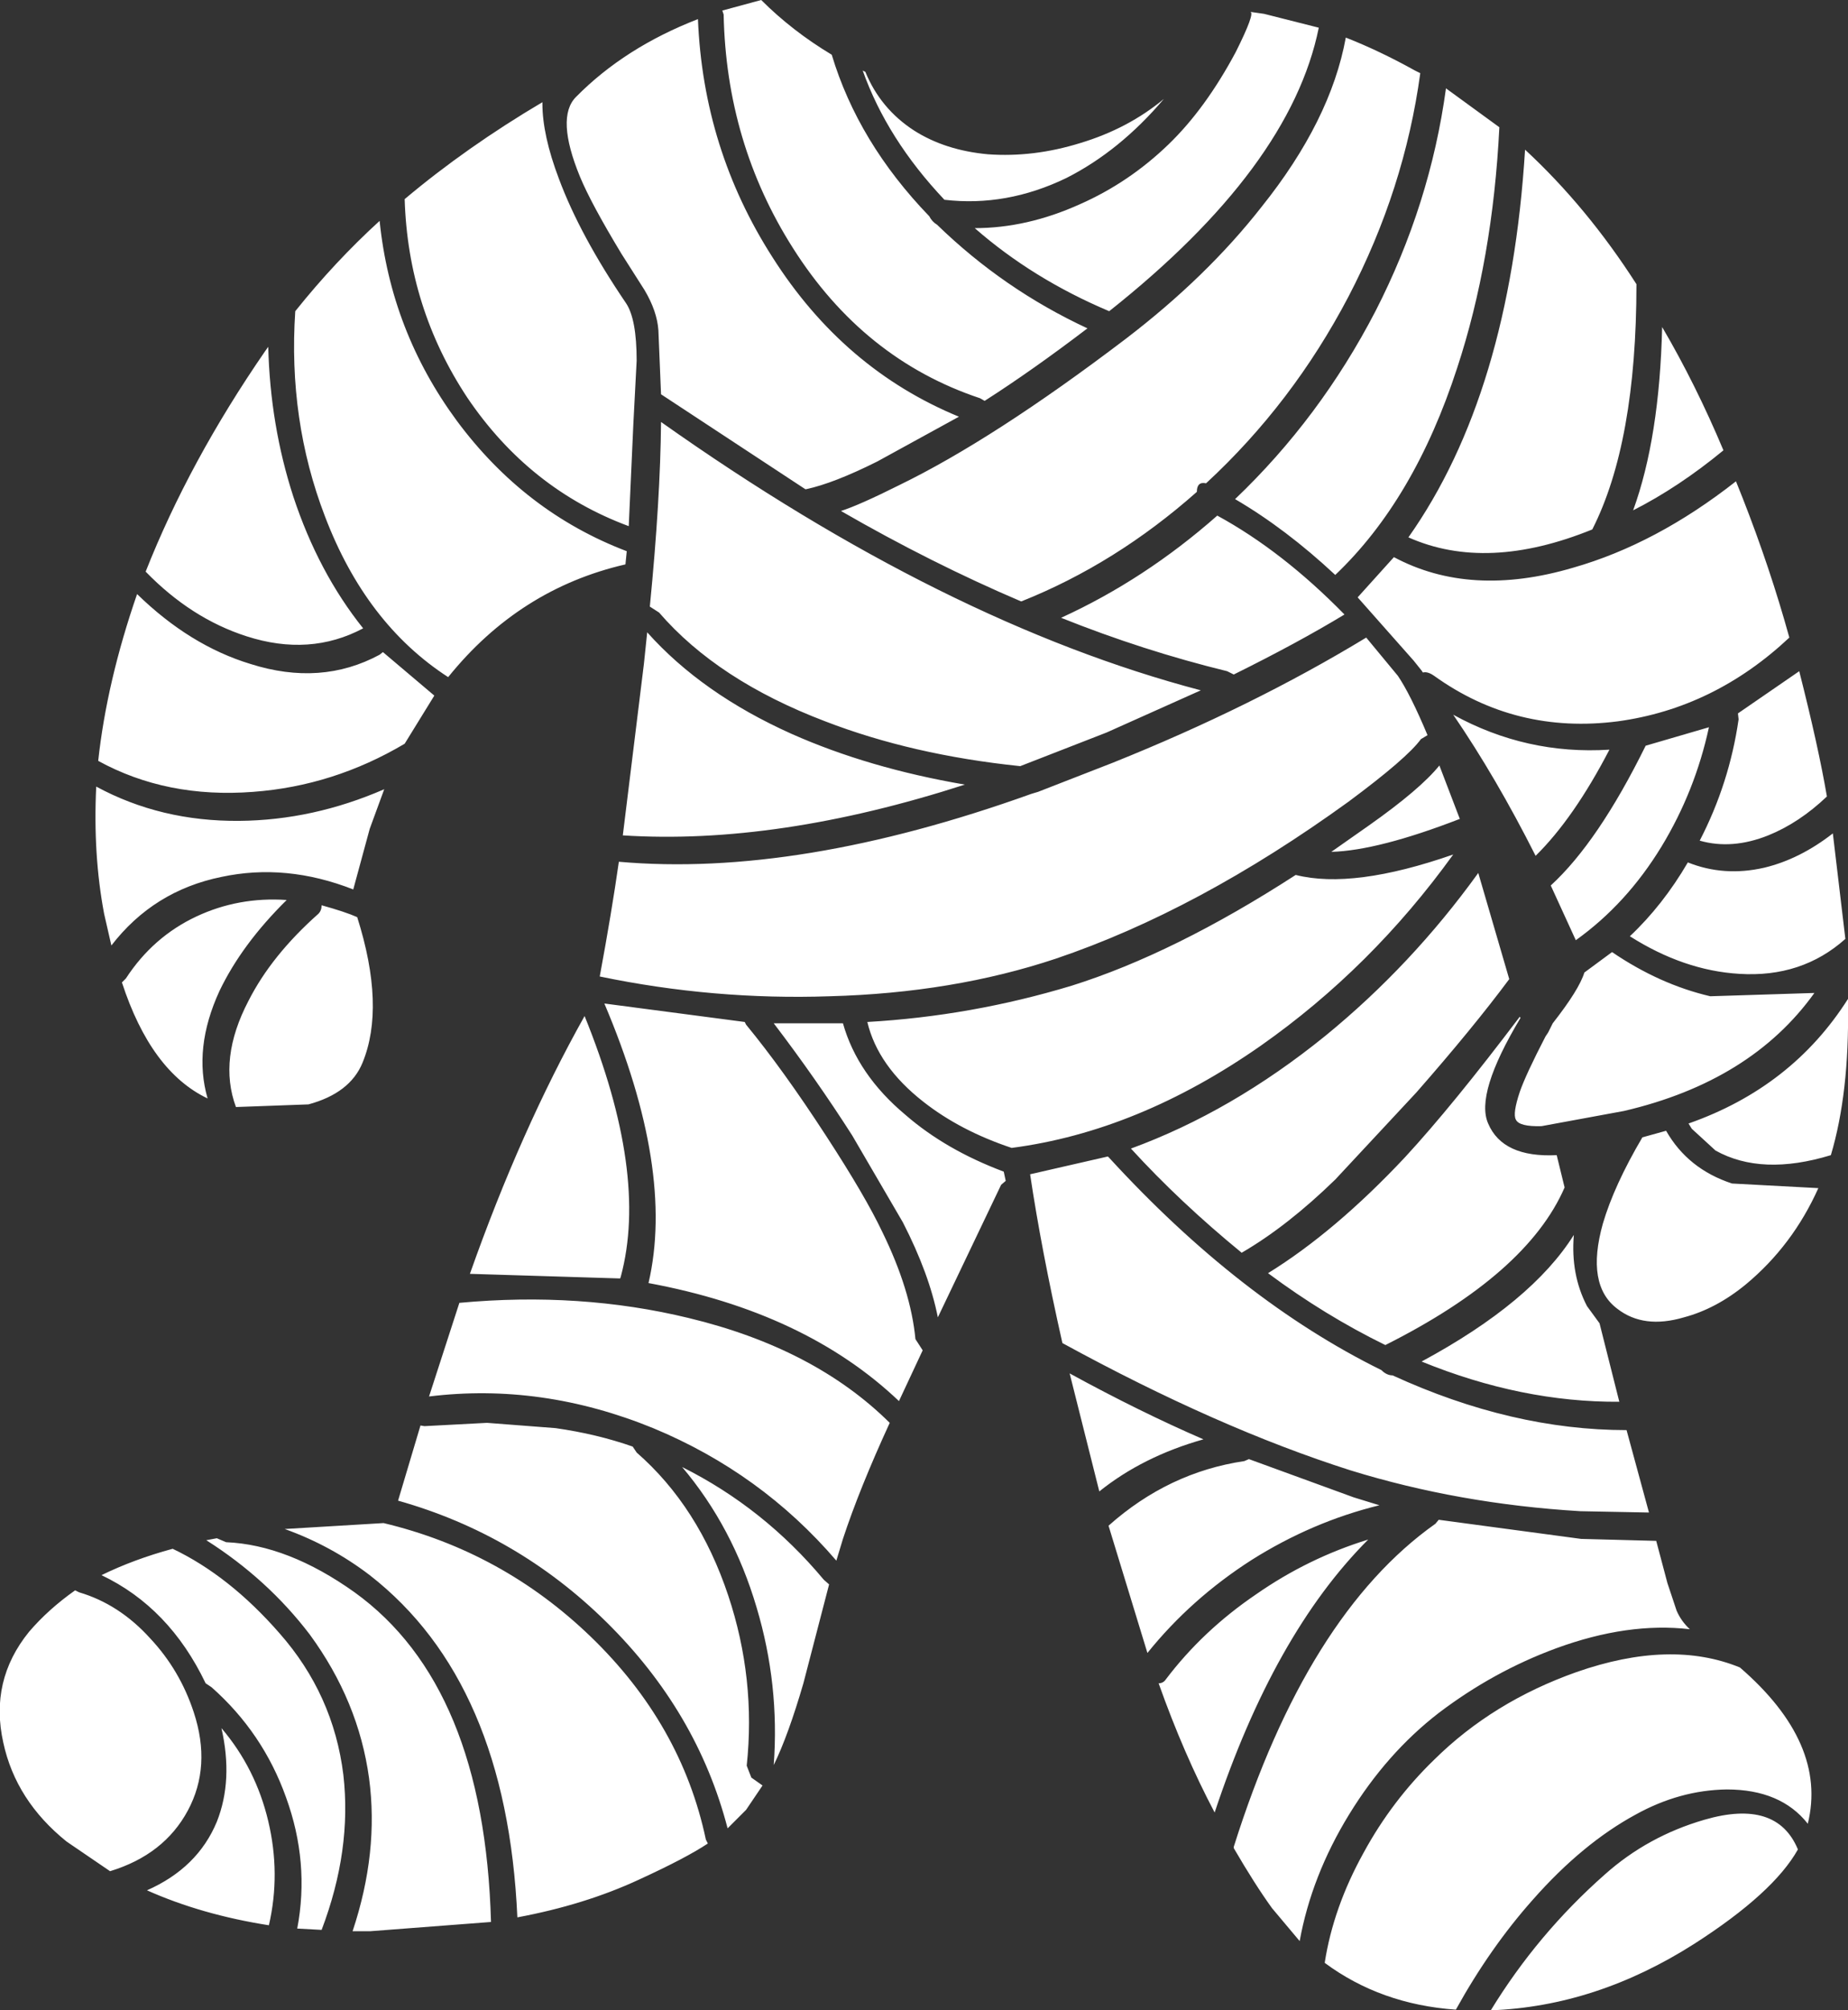 <?xml version="1.0" encoding="UTF-8" standalone="no"?>
<svg xmlns:ffdec="https://www.free-decompiler.com/flash" xmlns:xlink="http://www.w3.org/1999/xlink" ffdec:objectType="shape" height="152.45px" width="140.2px" xmlns="http://www.w3.org/2000/svg">
  <rect width="100%" height="100%" fill="#333333" stroke="none"/>
  <g transform="matrix(1.0, 0.0, 0.0, 1.0, 65.95, 46.7)">
    <path d="M36.15 -43.85 Q38.7 -42.85 41.4 -41.35 L41.8 -41.15 Q40.6 -32.35 36.35 -24.2 32.1 -16.1 25.55 -10.05 24.85 -10.2 24.85 -9.4 18.7 -3.95 11.55 -1.1 L11.5 -1.1 Q4.7 -4.0 -2.15 -7.95 -0.75 -8.4 2.25 -9.9 9.45 -13.4 19.45 -21.0 25.6 -25.7 29.75 -31.0 35.0 -37.55 36.15 -43.85 M27.8 -42.75 Q29.3 -45.75 28.9 -45.8 L29.95 -45.65 34.1 -44.6 Q31.95 -34.0 18.2 -23.1 12.4 -25.55 8.0 -29.4 11.95 -29.4 15.95 -31.2 19.7 -32.85 22.7 -35.75 25.5 -38.45 27.8 -42.75 M5.15 -29.65 Q10.2 -24.75 16.55 -21.8 12.35 -18.6 8.75 -16.3 L8.4 -16.5 Q-0.45 -19.45 -5.8 -27.9 -10.85 -35.85 -11.05 -45.6 L-11.15 -45.9 -8.2 -46.7 Q-5.85 -44.35 -2.85 -42.55 -0.85 -35.9 4.55 -30.3 4.75 -29.9 5.15 -29.65 M9.0 -35.0 Q12.45 -34.75 16.0 -35.85 19.65 -36.95 22.35 -39.2 19.0 -35.25 14.95 -33.2 10.4 -31.0 5.7 -31.55 1.35 -36.15 -0.5 -41.35 L-0.3 -41.25 Q0.85 -38.45 3.4 -36.8 5.75 -35.3 9.0 -35.0 M0.6 -11.7 Q-2.7 -10.05 -4.8 -9.6 L-4.85 -9.6 -15.8 -16.8 -16.0 -21.65 Q-16.1 -23.1 -17.05 -24.7 L-18.8 -27.45 Q-21.1 -31.25 -21.95 -33.3 -23.8 -37.8 -22.25 -39.35 -18.55 -43.1 -13.0 -45.25 -12.6 -35.4 -7.35 -27.2 -1.95 -18.7 6.8 -15.1 L0.6 -11.7 M39.8 -4.45 Q45.6 -1.35 53.4 -3.65 59.7 -5.45 65.75 -10.2 L66.25 -8.95 Q68.35 -3.6 69.8 1.65 64.1 7.0 56.8 8.0 49.05 9.0 42.85 4.55 42.35 4.2 42.0 4.3 L41.9 4.15 41.3 3.4 37.05 -1.4 39.8 -4.45 M36.05 -0.1 Q32.5 2.05 27.65 4.45 L27.15 4.2 Q20.8 2.65 14.55 0.15 20.9 -2.75 26.4 -7.6 31.35 -4.9 36.05 -0.1 M27.75 -8.85 Q34.2 -15.0 38.4 -23.1 42.55 -31.2 43.75 -40.0 L47.8 -37.05 Q47.3 -27.0 44.6 -18.8 41.35 -8.8 35.35 -3.1 31.6 -6.6 27.75 -8.85 M58.2 -25.15 Q58.2 -13.15 54.85 -6.55 46.85 -3.3 40.9 -5.95 48.6 -16.85 49.75 -35.35 54.45 -31.0 58.2 -25.15 M60.15 -21.9 Q62.7 -17.55 64.8 -12.55 61.4 -9.75 57.95 -8.0 59.95 -13.5 60.15 -21.9 M70.55 4.2 Q72.0 9.9 72.65 13.7 70.55 15.7 68.2 16.65 65.45 17.75 63.0 17.05 65.25 12.7 65.95 7.85 L65.9 7.4 70.55 4.2 M67.9 19.1 Q70.6 18.45 73.1 16.5 L74.05 24.5 Q70.75 27.45 66.0 27.15 61.8 26.9 57.7 24.3 60.2 21.95 62.1 18.7 64.85 19.8 67.9 19.1 M41.85 9.35 Q40.8 10.8 36.35 14.1 24.95 22.35 14.15 26.0 6.35 28.6 -3.0 28.85 -11.8 29.15 -20.45 27.35 -19.55 22.5 -19.0 18.65 -5.4 19.85 12.3 13.5 L12.8 13.35 18.45 11.15 Q29.05 6.9 37.7 1.65 L40.1 4.55 Q41.05 5.95 42.35 9.05 L41.85 9.35 M53.6 24.6 L51.7 20.45 Q55.3 17.15 58.9 9.85 L63.7 8.45 Q62.65 13.3 60.1 17.5 57.45 21.85 53.6 24.6 M44.8 15.4 Q38.6 17.8 35.05 17.9 L37.9 15.9 Q41.8 13.15 43.25 11.35 L44.8 15.4 M56.15 10.15 Q53.45 15.35 50.55 18.2 47.55 12.25 44.3 7.5 49.85 10.55 56.15 10.15 M51.85 30.9 Q53.85 28.35 54.25 27.05 L56.35 25.5 Q59.95 27.95 63.8 28.85 L71.7 28.6 Q66.9 35.3 57.25 37.55 L51.0 38.7 Q49.3 38.75 49.05 38.2 48.8 37.75 49.35 36.1 49.8 34.8 51.3 31.9 L51.5 31.6 51.85 30.9 M41.5 36.15 L35.35 42.75 Q31.7 46.3 28.25 48.3 23.55 44.45 19.85 40.4 27.5 37.6 34.6 31.85 41.15 26.5 46.2 19.5 L48.55 27.55 Q45.8 31.25 41.5 36.15 M49.4 30.5 Q45.95 36.25 46.95 38.5 48.05 41.1 52.15 40.9 L52.75 43.35 Q49.9 49.9 39.15 55.3 34.55 53.05 30.25 49.85 35.35 46.7 40.65 41.05 44.25 37.15 49.35 30.4 L49.4 30.5 M58.65 39.55 L60.45 39.05 Q62.1 41.95 65.45 43.05 L72.0 43.4 Q70.05 47.75 66.5 50.7 64.25 52.55 61.8 53.2 58.75 54.1 56.75 52.55 54.35 50.75 55.65 46.1 56.5 43.2 58.65 39.55 M64.2 40.55 L62.4 38.9 62.15 38.5 Q70.0 35.75 74.25 29.05 L74.25 29.55 Q74.35 36.2 72.95 40.9 67.7 42.5 64.2 40.55 M11.45 11.4 Q3.25 10.55 -3.35 8.0 -11.5 4.9 -15.95 -0.25 L-16.65 -0.7 Q-15.85 -8.85 -15.8 -14.7 5.75 0.55 25.15 5.65 L18.0 8.85 11.45 11.4 M18.2 41.1 Q28.1 51.9 38.85 57.2 39.25 57.6 39.7 57.6 48.75 61.75 57.45 61.75 L59.15 68.0 53.95 67.9 Q44.75 67.35 36.5 64.8 26.45 61.6 14.65 55.15 13.05 48.05 12.2 42.35 L18.1 41.0 18.2 41.1 M4.1 36.85 Q0.65 34.15 -0.15 30.8 7.75 30.35 15.35 28.05 23.15 25.6 32.35 19.65 36.7 20.75 44.3 18.1 38.1 26.7 29.7 32.6 20.4 39.1 10.8 40.35 6.9 39.05 4.1 36.85 M10.2 42.15 L10.35 42.85 10.0 43.15 5.2 53.2 Q4.55 49.9 2.55 46.0 L-1.3 39.4 Q-4.05 35.1 -7.25 30.9 L-2.0 30.9 Q-0.9 34.8 2.75 37.85 5.8 40.5 10.2 42.15 M37.85 70.05 Q30.7 77.2 26.2 90.75 23.85 86.3 21.95 80.95 22.3 80.95 22.5 80.65 25.3 76.95 29.35 74.2 33.3 71.45 37.85 70.05 M28.8 63.95 L36.75 66.85 38.7 67.45 Q33.6 68.7 29.0 71.6 24.4 74.55 21.1 78.65 L18.15 69.0 Q22.7 64.95 28.45 64.1 L28.8 63.95 M15.2 57.45 Q20.5 60.35 25.35 62.45 20.75 63.75 17.45 66.4 L15.2 57.45 M4.05 55.7 L2.25 59.55 Q-4.85 52.8 -16.75 50.6 -14.75 42.0 -20.1 29.4 L-9.45 30.8 -9.35 31.0 Q-6.55 34.4 -3.3 39.4 -0.3 44.0 1.0 46.75 3.15 51.15 3.5 54.85 L4.05 55.7 M27.65 93.45 L27.65 93.35 Q33.2 75.75 42.95 68.85 L43.2 68.55 54.0 70.0 59.7 70.15 60.55 73.35 61.25 75.45 Q61.6 76.25 62.25 76.85 57.55 76.3 52.1 78.3 47.35 80.05 43.2 83.2 39.25 86.25 36.4 90.9 33.55 95.55 32.65 100.5 L30.55 98.0 Q29.25 96.2 27.65 93.45 M56.9 59.6 Q49.5 59.65 41.9 56.55 50.25 52.05 53.45 46.95 53.2 49.95 54.45 52.35 L55.4 53.65 56.9 59.6 M53.65 80.1 Q60.8 77.6 66.05 79.75 72.7 85.5 71.2 91.6 69.15 89.0 65.05 89.0 61.5 89.05 58.15 90.9 54.1 93.1 50.35 97.35 47.1 101.0 44.5 105.7 38.8 105.3 34.55 102.15 35.2 97.95 37.5 93.8 39.65 89.85 42.85 86.75 47.3 82.35 53.65 80.1 M70.45 93.55 Q68.6 96.85 62.6 100.7 55.15 105.45 47.15 105.75 50.7 99.95 55.8 95.45 59.05 92.55 63.35 91.3 68.85 89.7 70.45 93.55 M-45.6 -20.4 Q-45.45 -14.45 -43.7 -9.05 -41.8 -3.3 -38.4 0.95 -42.45 3.1 -47.25 1.55 -51.45 0.2 -54.9 -3.35 -51.6 -11.7 -45.85 -20.05 L-45.6 -20.4 M-43.55 -23.1 Q-40.55 -26.85 -37.15 -29.95 -36.3 -21.6 -31.3 -14.8 -26.15 -7.85 -18.4 -4.9 L-18.5 -3.9 Q-26.55 -2.05 -31.95 4.65 -38.2 0.6 -41.3 -7.55 -44.1 -14.85 -43.55 -23.1 M-24.8 -38.95 L-24.8 -38.85 Q-24.8 -36.45 -23.55 -33.15 -21.95 -28.85 -18.45 -23.7 -17.65 -22.5 -17.65 -19.35 L-17.9 -14.55 -18.25 -6.8 Q-25.8 -9.6 -30.5 -16.55 -35.0 -23.35 -35.25 -31.6 -30.55 -35.55 -24.8 -38.95 M-16.85 1.25 Q-12.7 5.9 -5.9 8.95 -0.05 11.55 7.25 12.8 -7.0 17.4 -18.7 16.65 L-17.1 3.65 -16.85 1.25 M-36.9 2.75 L-33.0 6.05 -35.25 9.7 Q-40.65 12.9 -46.75 13.35 -53.3 13.85 -58.5 11.0 -57.85 5.0 -55.55 -1.65 -51.55 2.25 -46.95 3.65 -41.6 5.35 -37.15 2.95 L-36.9 2.75 M-39.15 20.75 Q-44.25 18.75 -49.15 19.8 -54.3 20.85 -57.5 25.0 L-58.05 22.6 Q-58.9 18.1 -58.65 12.95 -53.75 15.6 -47.8 15.55 -42.2 15.5 -36.8 13.15 L-37.9 16.15 -39.15 20.75 M-38.45 33.9 Q-39.4 36.2 -42.55 37.05 L-48.05 37.25 Q-49.4 33.6 -47.1 29.2 -45.35 25.75 -41.8 22.6 -41.55 22.35 -41.55 21.95 -39.75 22.45 -38.85 22.85 -36.7 29.65 -38.45 33.9 M-44.2 21.55 Q-47.6 24.9 -49.3 28.45 -51.3 32.8 -50.2 36.6 -54.5 34.55 -56.7 27.8 L-56.4 27.5 Q-54.35 24.35 -51.05 22.8 -47.85 21.3 -44.2 21.55 M-52.85 70.75 Q-48.55 72.8 -44.75 77.15 -40.65 81.8 -39.9 87.9 -39.25 93.6 -41.55 99.65 L-43.4 99.55 Q-42.45 94.55 -44.25 89.6 -46.0 84.7 -49.9 81.25 L-50.35 80.95 Q-53.1 75.2 -58.25 72.75 -55.8 71.55 -52.85 70.75 M-59.95 74.05 Q-56.9 74.95 -54.55 77.55 -52.3 79.95 -51.25 83.15 -49.9 87.25 -51.7 90.6 -53.5 93.95 -57.6 95.2 L-60.9 92.95 Q-64.75 89.85 -65.7 85.45 -66.75 80.75 -63.75 77.05 -62.3 75.35 -60.25 73.9 L-59.95 74.05 M-49.5 69.95 L-48.8 70.25 Q-44.1 70.45 -39.05 74.05 -29.2 81.15 -28.7 99.05 L-37.85 99.75 -39.2 99.75 Q-37.2 93.75 -37.95 88.15 -38.75 82.3 -42.45 77.25 -45.65 73.05 -50.3 70.1 L-49.5 69.95 M-49.5 91.45 Q-48.25 88.3 -49.15 84.35 -46.55 87.4 -45.6 91.4 -44.65 95.4 -45.55 99.3 -50.65 98.5 -54.8 96.65 -50.95 94.95 -49.5 91.45 M-17.65 63.45 Q-12.95 67.55 -10.7 74.3 -8.6 80.6 -9.3 87.2 L-8.95 88.1 -8.1 88.7 -9.35 90.55 -10.75 91.95 Q-13.05 83.1 -19.95 76.3 -26.7 69.65 -35.75 67.1 L-34.05 61.4 -33.75 61.45 -29.0 61.2 -23.8 61.6 Q-20.65 62.05 -17.95 63.0 L-17.65 63.45 M-18.9 50.25 L-30.3 49.9 Q-26.45 39.0 -21.6 30.35 -16.75 42.3 -18.85 50.1 L-18.9 50.25 M-2.5 71.65 Q-8.2 65.0 -16.4 61.6 -24.85 58.15 -33.4 59.2 L-31.1 52.1 Q-21.95 51.25 -13.7 53.25 -4.15 55.55 1.55 61.2 -0.75 66.2 -2.0 70.0 L-2.5 71.65 M-3.45 73.1 L-3.05 73.45 -5.0 80.95 Q-6.15 84.9 -7.25 87.15 -6.8 81.05 -8.55 75.2 -10.35 69.1 -14.2 64.55 -8.0 67.65 -3.45 73.1 M-17.5 95.85 Q-21.6 97.75 -26.7 98.7 -27.5 80.85 -37.9 72.75 -40.85 70.5 -44.35 69.25 L-36.85 68.8 Q-27.85 70.95 -21.15 77.4 -14.25 84.05 -12.4 92.8 L-12.25 93.1 Q-13.9 94.2 -17.5 95.85" fill="#ffffff" fill-rule="evenodd" stroke="none"/>
  </g>
</svg>
